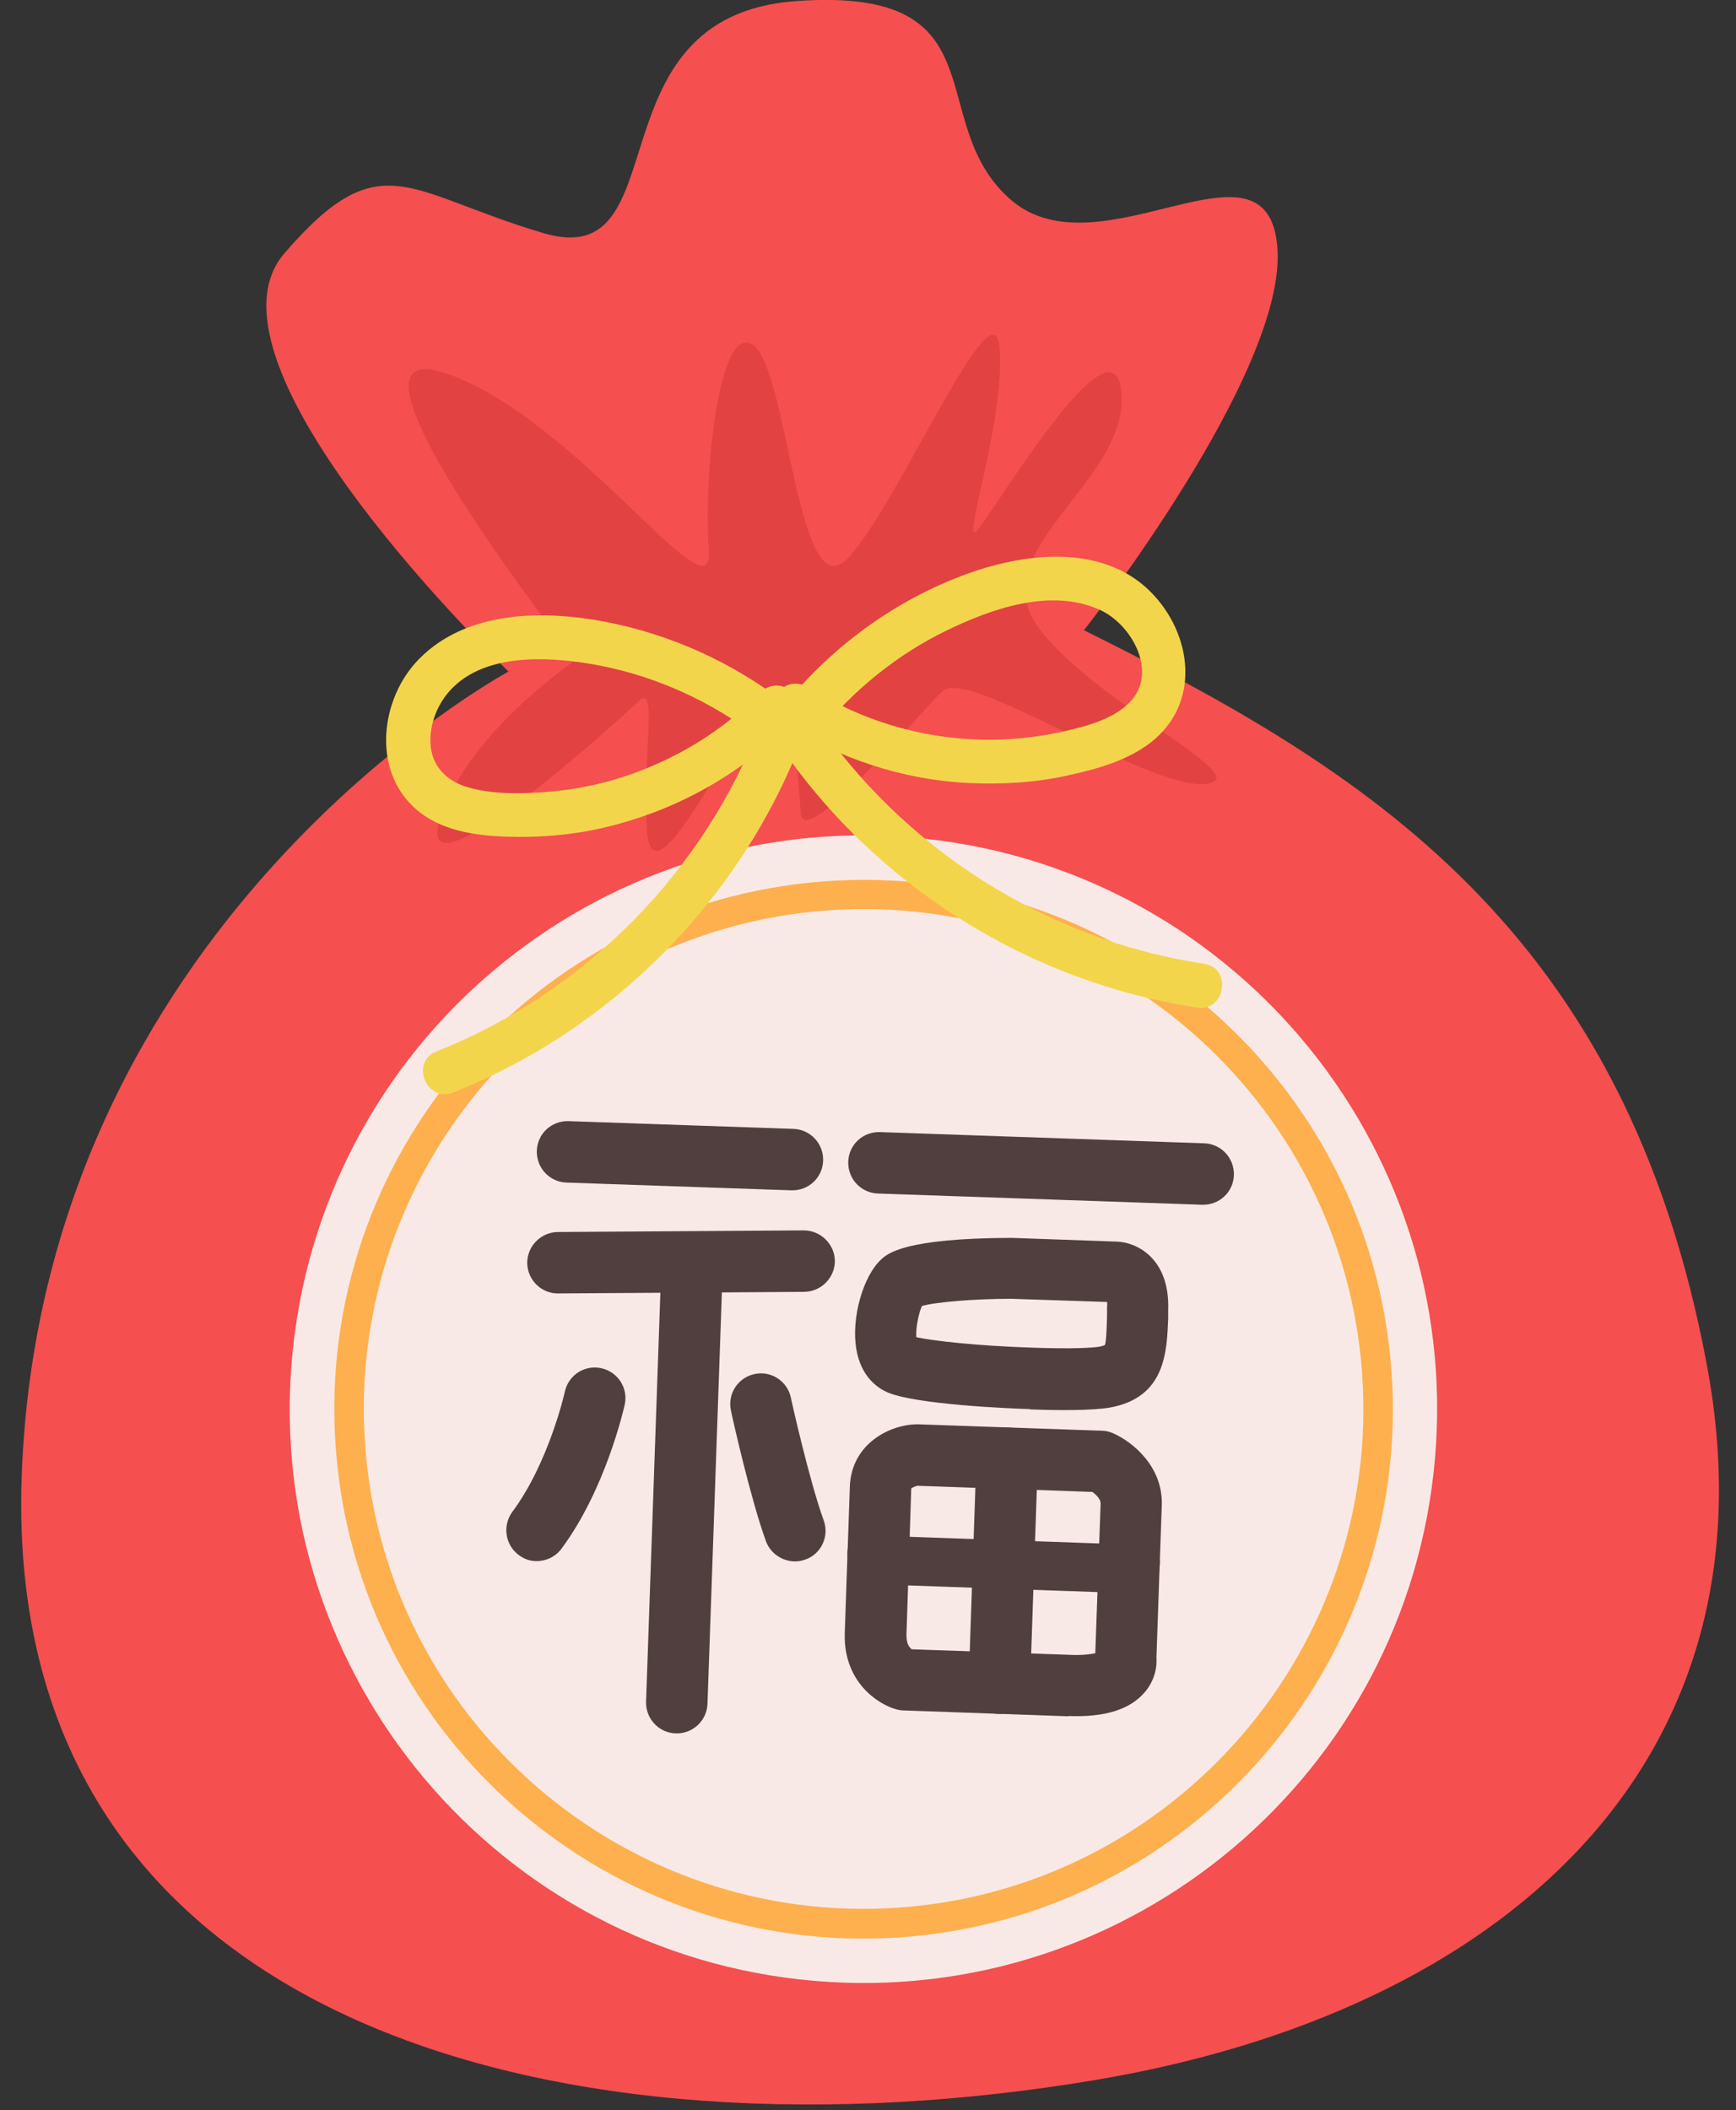 <svg width="65" height="79" viewBox="0 0 65 79" fill="none" xmlns="http://www.w3.org/2000/svg">
<rect x="0" y="0" width="65" height="79" fill="#333333" stroke="none"/>
<path d="M40.58 23.6C40.58 23.6 48.17 13.97 47.83 9.29C47.49 4.61 41.19 10.37 37.85 7.48C34.51 4.59 37.62 -0.52 29.81 0.04C22 0.6 25.5 10.24 20.36 8.73C15.23 7.22 14.26 5.3 10.65 9.48C7.04 13.66 19.04 25.14 19.04 25.14C19.04 25.14 1.51 34.56 0.81 55.33C0.11 76.1 21.5 81.15 41.04 77.86C56.17 75.31 66.71 66.08 63.91 51.1C60.85 34.71 51.05 28.79 40.58 23.59V23.6Z" fill="#F54F4F"/>
<path d="M53.73 54.591C54.745 42.772 45.986 32.367 34.167 31.352C22.347 30.336 11.943 39.095 10.927 50.914C9.912 62.734 18.67 73.139 30.49 74.154C42.309 75.169 52.714 66.411 53.73 54.591Z" fill="#F9E9E6"/>
<path d="M33.76 72.52C22.86 73.31 13.35 65.08 12.57 54.18C11.78 43.28 20.01 33.77 30.91 32.99C41.81 32.2 51.32 40.43 52.1 51.33C52.89 62.23 44.66 71.74 33.76 72.52V72.52ZM30.99 34.08C20.7 34.82 12.93 43.8 13.67 54.09C14.41 64.38 23.39 72.15 33.68 71.41C43.97 70.67 51.74 61.69 51 51.4C50.26 41.11 41.28 33.34 30.99 34.08V34.08Z" fill="#FDB04D"/>
<path d="M21.55 24.71C21.55 24.71 11.78 12.31 16.68 13.97C21.58 15.63 26.74 23.32 26.54 20.6C26.34 17.88 26.9 11.98 28.21 12.93C29.51 13.88 29.86 22.74 31.69 20.95C33.52 19.16 37.24 10.33 37.43 13.05C37.62 15.77 36 20.42 36.56 19.88C37.12 19.34 41.75 11.44 41.99 14.74C42.23 18.04 36.78 20.59 38.86 23.46C40.94 26.33 47.29 29.19 45.09 29.35C42.89 29.51 36.24 24.95 35.28 25.88C34.32 26.81 30.08 31.87 29.98 30.44C29.88 29.01 29.7 25.35 28.5 26.51C27.3 27.68 24.43 33.97 24.23 31.12C24.03 28.27 24.68 25.49 23.88 26.27C23.08 27.05 15.46 33.93 16.47 30.69C17.48 27.45 21.55 24.71 21.55 24.71V24.71Z" fill="#E24242"/>
<path d="M30.66 27.43C31.96 25.83 33.59 24.5 35.45 23.6C37.14 22.78 39.35 22 41.18 22.83C42.38 23.37 43.39 25.19 42.29 26.3C41.64 26.96 40.56 27.22 39.69 27.41C38.74 27.61 37.77 27.71 36.8 27.69C34.53 27.65 32.25 26.98 30.33 25.76C29.95 25.52 29.46 25.52 29.17 25.89C28.91 26.21 28.92 26.81 29.3 27.05C31.37 28.38 33.75 29.18 36.21 29.31C37.44 29.37 38.67 29.31 39.88 29.05C41.05 28.8 42.33 28.46 43.25 27.66C45.03 26.1 44.55 23.5 42.94 22.02C41.11 20.35 38.29 20.72 36.16 21.5C33.5 22.48 31.15 24.2 29.37 26.4C28.7 27.23 29.99 28.26 30.67 27.43H30.66Z" fill="#F3D54C"/>
<path d="M29.13 27.8C32.69 33.11 38.51 36.77 44.83 37.72C45.88 37.88 46.14 36.24 45.09 36.08C39.17 35.19 33.8 31.77 30.46 26.81C29.87 25.93 28.54 26.92 29.13 27.8V27.8Z" fill="#F3D54C"/>
<path d="M29.48 26.38C27.49 24.83 25.16 23.76 22.68 23.28C20.34 22.83 17.49 22.85 15.7 24.66C14.25 26.12 13.91 28.8 15.54 30.26C16.46 31.09 17.76 31.28 18.96 31.32C20.16 31.36 21.36 31.27 22.54 31C25.28 30.37 27.73 29.01 29.7 27C30.01 26.68 29.89 26.09 29.57 25.84C29.19 25.54 28.72 25.65 28.41 25.97C27.01 27.41 25.24 28.46 23.34 29.08C22.39 29.39 21.4 29.58 20.41 29.65C19.47 29.72 18.43 29.74 17.51 29.47C16.77 29.25 16.22 28.75 16.13 27.96C16.05 27.23 16.32 26.48 16.78 25.93C18.02 24.46 20.39 24.57 22.1 24.85C24.42 25.24 26.6 26.22 28.46 27.66C29.3 28.32 30.33 27.02 29.49 26.36L29.48 26.38Z" fill="#F3D54C"/>
<path d="M28.5 27.03C26.37 32.62 21.9 37.16 16.34 39.36C15.35 39.75 15.96 41.29 16.96 40.9C22.9 38.55 27.74 33.67 30.02 27.7C30.4 26.71 28.88 26.03 28.5 27.03V27.03Z" fill="#F3D54C"/>
<path d="M29.63 44.56L21.21 44.27C20.58 44.25 20.08 43.72 20.1 43.08C20.12 42.44 20.65 41.95 21.29 41.97L29.71 42.26C30.34 42.28 30.84 42.81 30.82 43.45C30.8 44.09 30.27 44.58 29.63 44.56Z" fill="#513F3F"/>
<path d="M45.01 45.1L32.87 44.68C32.24 44.66 31.74 44.13 31.76 43.49C31.78 42.85 32.31 42.36 32.95 42.38L45.09 42.8C45.72 42.82 46.22 43.35 46.2 43.99C46.18 44.63 45.65 45.12 45.01 45.1Z" fill="#513F3F"/>
<path d="M20.85 48.42C20.24 48.4 19.75 47.9 19.74 47.28C19.74 46.65 20.25 46.13 20.88 46.12L30.1 46.06C30.72 46.06 31.25 46.57 31.26 47.2C31.26 47.83 30.75 48.35 30.12 48.36L20.9 48.42C20.9 48.42 20.87 48.42 20.85 48.42V48.42Z" fill="#513F3F"/>
<path d="M25.3 64.89C24.67 64.87 24.17 64.34 24.19 63.7L24.76 47.41C24.78 46.78 25.31 46.28 25.95 46.3C26.59 46.32 27.08 46.85 27.06 47.49L26.49 63.78C26.47 64.41 25.94 64.91 25.3 64.89Z" fill="#513F3F"/>
<path d="M20.07 58.44C19.84 58.44 19.62 58.36 19.42 58.21C18.91 57.83 18.81 57.11 19.18 56.6C20.54 54.78 21.15 52.12 21.15 52.09C21.29 51.47 21.9 51.08 22.52 51.22C23.14 51.36 23.53 51.97 23.39 52.59C23.36 52.72 22.68 55.75 21.02 57.98C20.79 58.29 20.42 58.45 20.06 58.44H20.07Z" fill="#513F3F"/>
<path d="M29.72 58.45C29.27 58.43 28.85 58.15 28.68 57.7C28.1 56.11 27.39 52.94 27.37 52.81C27.23 52.19 27.62 51.58 28.24 51.44C28.86 51.3 29.47 51.69 29.61 52.31C29.61 52.34 30.31 55.46 30.84 56.91C31.06 57.51 30.75 58.17 30.16 58.38C30.02 58.43 29.87 58.46 29.72 58.45V58.45Z" fill="#513F3F"/>
<path d="M38.57 52.75C37.85 52.73 34.23 52.58 33.2 52.11C32.85 51.95 32.23 51.53 32.06 50.49C31.87 49.35 32.31 47.78 32.99 47.15C33.23 46.93 33.85 46.35 37.89 46.34L41.82 46.48C42.52 46.5 43.81 47.07 43.74 49.05V49.35C43.69 50.6 43.64 52.31 41.57 52.69C40.9 52.81 39.56 52.8 38.55 52.76L38.57 52.75ZM34.32 50.06C34.9 50.19 36.55 50.38 38.65 50.45C40.09 50.5 40.92 50.46 41.18 50.41C41.32 50.38 41.37 50.35 41.37 50.35C41.42 50.24 41.44 49.68 41.45 49.26V48.94C41.46 48.86 41.46 48.79 41.45 48.74L37.86 48.62C36.52 48.62 35.03 48.74 34.52 48.89C34.4 49.14 34.28 49.73 34.31 50.06H34.32Z" fill="#513F3F"/>
<path d="M40.02 64.25L33.82 64.03C33.73 64.03 33.64 64.01 33.56 63.99C32.87 63.8 31.57 62.96 31.63 61.13L31.82 55.65C31.88 54 33.4 53.29 34.41 53.32L41.26 53.56C41.41 53.56 41.56 53.6 41.69 53.66C42.39 53.97 43.55 54.89 43.5 56.35L43.3 62.04C43.33 62.42 43.23 62.91 42.87 63.34C42.32 63.99 41.39 64.29 40.02 64.24V64.25ZM34.11 61.74L40.1 61.95C40.55 61.97 40.86 61.92 41.01 61.89L41.21 56.28C41.21 56.12 41.04 55.95 40.9 55.85L34.34 55.62C34.34 55.62 34.16 55.68 34.12 55.72L33.94 61.2C33.94 61.46 34 61.64 34.13 61.73L34.11 61.74Z" fill="#513F3F"/>
<path d="M37.38 64.16C36.75 64.14 36.25 63.61 36.27 62.97L36.56 54.55C36.58 53.92 37.11 53.42 37.75 53.44C38.39 53.46 38.88 53.99 38.86 54.63L38.57 63.05C38.55 63.68 38.02 64.18 37.38 64.16Z" fill="#513F3F"/>
<path d="M42.24 59.64L32.84 59.31C32.21 59.29 31.71 58.76 31.73 58.12C31.75 57.48 32.28 56.99 32.9 57.49L42.3 57.82C42.95 57.37 43.45 57.9 43.43 58.53C43.41 59.16 42.88 59.66 42.24 59.64V59.64Z" fill="#513F3F"/>
</svg>
